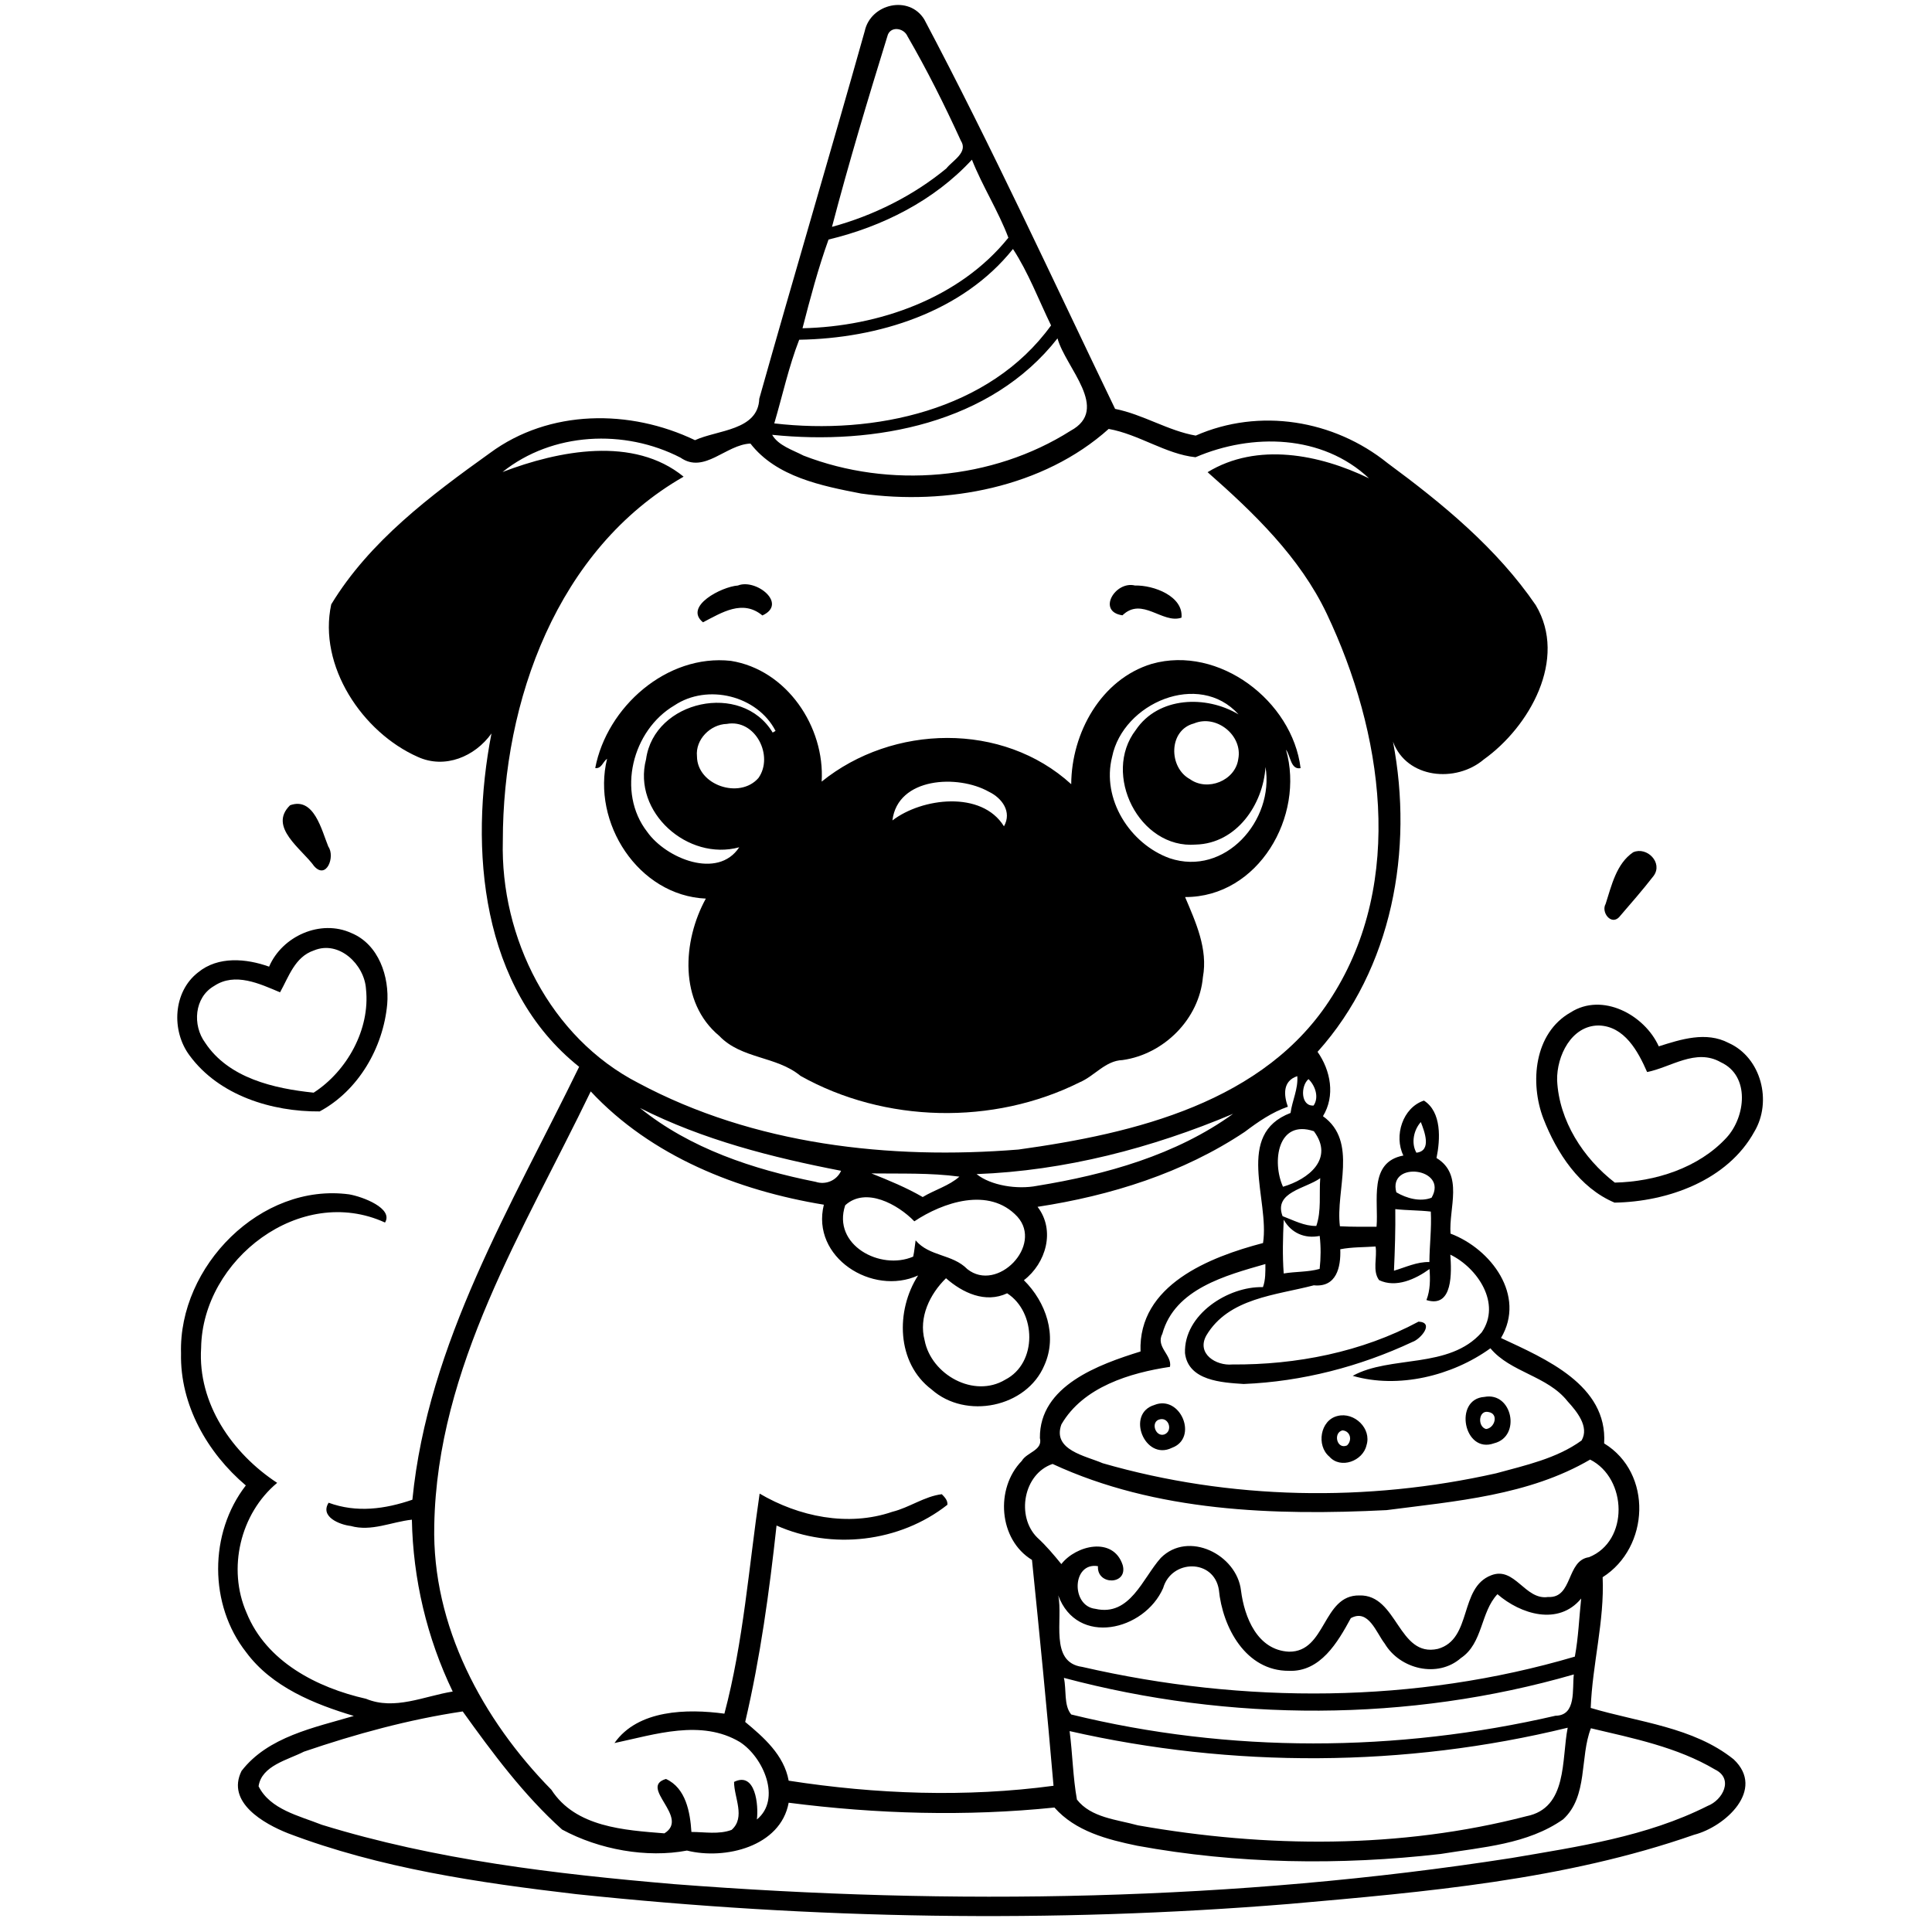<svg width="80" height="80" viewBox="0 0 80 80" fill="none" xmlns="http://www.w3.org/2000/svg">
<rect width="80" height="80" fill="white"/>
<path d="M35.807 1.287C36.052 0.152 37.645 -0.22 38.274 0.807C41.074 6.094 43.581 11.552 46.174 16.931C47.329 17.16 48.38 17.842 49.513 18.037C52.15 16.879 55.231 17.384 57.456 19.176C59.736 20.857 61.981 22.702 63.592 25.058C64.924 27.289 63.331 30.097 61.438 31.449C60.285 32.427 58.249 32.244 57.681 30.712C58.538 35.179 57.655 40.109 54.557 43.554C55.102 44.331 55.296 45.375 54.781 46.219C56.247 47.266 55.292 49.284 55.483 50.777C55.988 50.804 56.494 50.797 57 50.796C57.091 49.737 56.656 48.121 58.111 47.848C57.71 47.035 58.081 45.863 58.962 45.573C59.701 46.044 59.642 47.175 59.483 47.951C60.622 48.639 59.986 50.024 60.063 51.081C61.742 51.715 63.195 53.645 62.153 55.404C63.979 56.259 66.571 57.347 66.424 59.768C68.439 60.996 68.308 64.076 66.362 65.309C66.442 67.123 65.936 68.912 65.868 70.722C67.862 71.32 70.112 71.507 71.787 72.85C73.12 74.107 71.435 75.644 70.151 75.973C64.774 77.851 59.027 78.341 53.388 78.838C43.56 79.64 33.658 79.467 23.855 78.432C19.82 77.958 15.738 77.363 11.925 75.912C10.92 75.514 9.361 74.629 10.001 73.332C11.095 71.911 13.017 71.536 14.651 71.053C13.027 70.567 11.261 69.86 10.196 68.42C8.647 66.452 8.648 63.486 10.179 61.509C8.591 60.164 7.45 58.175 7.496 56.042C7.389 52.44 10.798 48.965 14.458 49.456C15.022 49.553 16.299 50.037 15.943 50.623C12.446 49.02 8.382 52.148 8.328 55.812C8.181 58.117 9.618 60.182 11.477 61.402C9.947 62.673 9.409 64.955 10.208 66.778C11.027 68.808 13.129 69.885 15.156 70.343C16.34 70.834 17.564 70.232 18.746 70.043C17.677 67.824 17.102 65.388 17.055 62.927C16.212 63.016 15.383 63.43 14.522 63.187C14.068 63.136 13.237 62.806 13.608 62.225C14.765 62.65 15.94 62.49 17.076 62.1C17.716 55.608 21.181 49.923 23.981 44.174C19.906 40.926 19.422 35.151 20.351 30.371C19.668 31.328 18.426 31.853 17.304 31.343C15 30.327 13.163 27.566 13.716 25.025C15.303 22.412 17.833 20.516 20.287 18.759C22.75 16.94 26.084 16.935 28.779 18.227C29.706 17.798 31.394 17.833 31.44 16.509C32.871 11.429 34.378 6.369 35.807 1.287ZM36.743 1.505C35.934 4.12 35.144 6.748 34.451 9.394C36.162 8.927 37.814 8.108 39.185 6.976C39.446 6.645 40.101 6.309 39.786 5.824C39.114 4.353 38.389 2.902 37.578 1.503C37.423 1.141 36.846 1.065 36.743 1.505ZM34.308 9.919C33.879 11.108 33.548 12.359 33.23 13.592C36.377 13.524 39.735 12.357 41.755 9.843C41.335 8.729 40.684 7.719 40.245 6.612C38.682 8.308 36.534 9.386 34.308 9.919ZM33.093 14.068C32.656 15.192 32.402 16.378 32.061 17.532C36.185 18.013 40.97 17.008 43.522 13.475C43.011 12.422 42.577 11.273 41.945 10.31C39.848 12.937 36.35 14.015 33.093 14.068ZM31.973 18.005C32.231 18.452 32.822 18.631 33.271 18.865C36.831 20.247 41.095 19.888 44.33 17.838C45.989 16.941 44.123 15.228 43.789 14.011C41.023 17.544 36.216 18.44 31.973 18.005ZM35.654 20.436C34.021 20.119 32.146 19.748 31.074 18.367C30.051 18.409 29.167 19.637 28.178 18.95C25.858 17.753 22.871 17.894 20.808 19.545C23.14 18.654 26.238 18.048 28.307 19.738C23.067 22.735 20.82 29.035 20.821 34.813C20.713 38.833 22.787 42.97 26.428 44.842C31.211 47.402 36.826 48.031 42.172 47.6C46.965 46.936 52.392 45.654 55.153 41.268C58.202 36.48 57.257 30.301 54.94 25.417C53.827 23.073 51.921 21.24 50.004 19.552C52.054 18.302 54.643 18.814 56.688 19.807C54.754 17.988 51.851 17.927 49.504 18.933C48.273 18.805 47.158 17.983 45.908 17.761C43.203 20.186 39.201 20.936 35.654 20.436ZM53.327 45.827C52.669 46.054 52.094 46.452 51.544 46.867C48.986 48.576 45.984 49.51 42.963 49.972C43.71 50.943 43.315 52.308 42.397 53.011C43.311 53.913 43.795 55.304 43.246 56.53C42.51 58.284 39.988 58.79 38.578 57.537C37.115 56.437 37.081 54.267 38.016 52.814C36.124 53.675 33.574 52.068 34.114 49.884C30.541 49.296 26.967 47.88 24.461 45.193C21.703 50.915 18.098 56.602 17.982 63.16C17.885 67.321 19.977 71.203 22.832 74.111C23.835 75.664 25.852 75.781 27.511 75.915C28.581 75.254 26.43 73.999 27.576 73.663C28.402 74.038 28.578 75.044 28.63 75.857C29.179 75.858 29.773 75.969 30.295 75.771C30.883 75.248 30.394 74.431 30.396 73.785C31.287 73.342 31.415 74.758 31.341 75.341C32.37 74.498 31.607 72.757 30.634 72.132C29.036 71.18 27.123 71.819 25.444 72.176C26.414 70.79 28.452 70.75 29.996 70.959C30.788 67.978 31.008 64.863 31.455 61.847C33.068 62.796 35.109 63.232 36.95 62.6C37.656 62.425 38.278 61.961 38.998 61.872C39.114 61.989 39.248 62.129 39.23 62.309C37.256 63.864 34.446 64.188 32.155 63.169C31.858 65.898 31.484 68.628 30.857 71.302C31.618 71.934 32.465 72.67 32.657 73.734C36.274 74.296 40.005 74.431 43.624 73.945C43.357 70.829 43.048 67.694 42.732 64.593C41.346 63.748 41.202 61.627 42.308 60.495C42.519 60.129 43.189 60.059 43.06 59.546C43.036 57.38 45.508 56.496 47.227 55.962C47.126 53.21 50.087 52.051 52.3 51.471C52.579 49.663 51.118 46.972 53.439 46.085C53.508 45.571 53.759 45.09 53.718 44.561C53.107 44.762 53.156 45.345 53.327 45.827ZM54.393 45.778C54.629 45.437 54.459 44.95 54.182 44.684C53.852 44.959 53.852 45.815 54.393 45.778ZM26.501 45.88C28.567 47.554 31.192 48.423 33.775 48.937C34.192 49.075 34.648 48.882 34.828 48.48C31.966 47.925 29.117 47.202 26.501 45.88ZM40.438 48.617C41.028 49.092 42.12 49.263 42.94 49.103C45.789 48.64 48.698 47.828 51.061 46.12C47.699 47.538 44.093 48.48 40.438 48.617ZM58.65 47.731C59.298 47.658 58.985 46.851 58.833 46.462C58.537 46.79 58.424 47.337 58.65 47.731ZM53.126 49.141C54.182 48.832 55.257 47.982 54.404 46.841C52.902 46.338 52.66 48.11 53.126 49.141ZM57.819 49.371C58.236 49.619 58.812 49.78 59.279 49.594C59.992 48.36 57.459 48.049 57.819 49.371ZM36.084 48.589C36.807 48.878 37.529 49.174 38.207 49.567C38.697 49.27 39.306 49.099 39.727 48.722C38.523 48.559 37.297 48.605 36.084 48.589ZM53.108 50.358C53.562 50.527 54.008 50.774 54.505 50.764C54.723 50.138 54.617 49.44 54.668 48.785C54.077 49.218 52.73 49.356 53.108 50.358ZM34.998 49.908C34.451 51.55 36.451 52.621 37.813 52.034C37.864 51.812 37.878 51.583 37.914 51.361C38.489 52.039 39.432 51.917 40.057 52.553C41.295 53.535 43.202 51.572 42.127 50.379C40.953 49.117 39.027 49.796 37.861 50.572C37.179 49.869 35.847 49.132 34.998 49.908ZM57.776 50.067C57.787 50.917 57.759 51.768 57.721 52.617C58.204 52.475 58.673 52.245 59.188 52.258C59.193 51.562 59.283 50.864 59.247 50.169C58.759 50.112 58.264 50.122 57.776 50.067ZM53.156 50.505C53.122 51.246 53.1 51.992 53.156 52.732C53.65 52.648 54.16 52.679 54.644 52.542C54.694 52.09 54.697 51.629 54.646 51.177C54.022 51.302 53.464 51.053 53.156 50.505ZM55.498 51.729C55.526 52.475 55.34 53.316 54.402 53.222C52.831 53.635 50.873 53.743 49.951 55.3C49.534 56.054 50.354 56.562 51.026 56.5C53.675 56.519 56.392 55.987 58.739 54.726C59.412 54.76 58.821 55.456 58.485 55.567C56.304 56.59 53.91 57.209 51.5 57.308C50.598 57.249 49.206 57.176 49.068 56.031C49.013 54.427 50.866 53.255 52.296 53.298C52.407 52.991 52.397 52.661 52.397 52.341C50.764 52.811 48.643 53.365 48.131 55.226C47.842 55.779 48.54 56.102 48.447 56.598C46.802 56.845 44.85 57.425 43.95 58.982C43.564 60.048 44.958 60.284 45.66 60.589C50.932 62.109 56.607 62.21 61.954 61.006C63.166 60.673 64.457 60.396 65.489 59.648C65.822 59.08 65.288 58.44 64.912 58.027C64.079 56.968 62.545 56.83 61.715 55.83C60.133 56.973 57.896 57.518 56.013 56.97C57.577 56.107 60.004 56.703 61.353 55.172C62.177 53.978 61.179 52.498 60.055 51.952C60.106 52.667 60.175 54.182 59.066 53.833C59.225 53.422 59.226 52.98 59.193 52.548C58.614 52.969 57.803 53.341 57.106 53.008C56.82 52.627 57.033 52.069 56.96 51.615C56.474 51.649 55.98 51.635 55.498 51.729ZM39.172 52.929C38.501 53.586 38.033 54.55 38.287 55.501C38.562 56.923 40.33 57.912 41.628 57.128C42.964 56.441 42.913 54.331 41.704 53.553C40.798 53.977 39.859 53.533 39.172 52.929ZM57.414 62.531C52.772 62.764 47.864 62.603 43.585 60.619C42.377 61.029 42.068 62.789 42.948 63.665C43.315 64 43.634 64.38 43.948 64.765C44.554 63.986 46.093 63.61 46.487 64.802C46.721 65.636 45.412 65.66 45.464 64.852C44.389 64.671 44.337 66.502 45.355 66.618C46.793 66.948 47.313 65.349 48.066 64.51C49.204 63.367 51.214 64.368 51.387 65.86C51.528 66.972 52.066 68.328 53.371 68.393C54.921 68.413 54.756 66.041 56.287 66.064C57.872 66.016 57.892 68.648 59.539 68.276C60.975 67.874 60.404 65.742 61.748 65.229C62.728 64.847 63.145 66.272 64.103 66.128C65.14 66.187 64.849 64.614 65.799 64.48C67.459 63.812 67.385 61.218 65.844 60.438C63.301 61.924 60.276 62.16 57.414 62.531ZM48.163 65.76C47.383 67.532 44.602 68.184 43.819 66.062C44.031 67.039 43.433 68.835 44.814 69.023C51.503 70.563 58.606 70.546 65.211 68.597C65.359 67.803 65.387 66.994 65.473 66.192C64.527 67.334 62.963 66.84 62.006 66.012C61.298 66.763 61.411 68.043 60.492 68.657C59.53 69.5 57.967 69.117 57.337 68.056C56.989 67.611 56.665 66.6 55.934 67.005C55.396 67.997 54.676 69.24 53.369 69.185C51.585 69.193 50.621 67.389 50.47 65.822C50.258 64.538 48.506 64.563 48.163 65.76ZM44.053 69.477C44.166 69.963 44.04 70.616 44.357 70.993C50.911 72.601 57.837 72.563 64.409 71.045C65.288 71.037 65.094 69.936 65.169 69.335C58.327 71.312 50.924 71.309 44.053 69.477ZM12.583 72.533C11.914 72.877 10.833 73.108 10.707 73.965C11.187 74.93 12.394 75.189 13.322 75.559C18.051 77.018 22.99 77.596 27.903 78.017C39.455 78.91 51.129 78.721 62.59 76.936C65.343 76.466 68.188 76.052 70.706 74.781C71.339 74.538 71.799 73.654 71.016 73.272C69.449 72.344 67.629 71.979 65.876 71.564C65.407 72.763 65.768 74.378 64.727 75.334C63.249 76.373 61.382 76.485 59.654 76.769C55.484 77.247 51.226 77.186 47.094 76.429C45.848 76.171 44.531 75.831 43.662 74.846C40.003 75.222 36.302 75.115 32.657 74.647C32.322 76.468 30.018 77.021 28.446 76.628C26.786 76.943 24.813 76.591 23.275 75.758C21.69 74.334 20.4 72.596 19.16 70.867C16.923 71.2 14.724 71.802 12.583 72.533ZM44.29 71.681C44.413 72.623 44.426 73.585 44.593 74.516C45.177 75.27 46.253 75.343 47.117 75.583C52.42 76.519 57.974 76.562 63.208 75.205C64.922 74.865 64.654 72.852 64.915 71.541C58.169 73.19 51.019 73.213 44.29 71.681Z" fill="black"/>
<path d="M30.555 24.245C31.297 23.944 32.635 24.997 31.569 25.485C30.747 24.806 29.889 25.367 29.109 25.768C28.298 25.108 29.886 24.29 30.555 24.245Z" fill="black"/>
<path d="M46.996 24.245C47.771 24.225 49.007 24.688 48.923 25.576C48.135 25.847 47.295 24.691 46.478 25.479C45.406 25.325 46.181 24.04 46.996 24.245Z" fill="black"/>
<path d="M24.647 31.803C25.129 29.278 27.609 27.072 30.264 27.365C32.576 27.732 34.163 30.095 34.023 32.365C36.961 29.99 41.519 29.882 44.357 32.472C44.367 30.359 45.585 28.125 47.695 27.488C50.474 26.704 53.513 29.025 53.855 31.807C53.442 31.887 53.438 31.288 53.25 31.042C54.038 33.794 52.107 37.155 49.072 37.145C49.514 38.189 50.023 39.294 49.81 40.459C49.658 42.197 48.192 43.656 46.482 43.895C45.77 43.919 45.325 44.554 44.707 44.816C41.129 46.603 36.636 46.505 33.146 44.549C32.152 43.723 30.702 43.858 29.783 42.894C28.102 41.498 28.262 38.963 29.227 37.209C26.425 37.085 24.489 34.055 25.138 31.418C24.967 31.538 24.905 31.842 24.647 31.803ZM27.927 29.209C26.182 30.236 25.526 32.807 26.8 34.446C27.579 35.547 29.722 36.431 30.61 35.084C28.485 35.667 26.178 33.632 26.752 31.438C27.085 28.999 30.714 28.206 31.995 30.334C32.026 30.317 32.085 30.283 32.114 30.265C31.357 28.797 29.293 28.297 27.927 29.209ZM46.051 31.336C45.605 33.083 46.785 34.943 48.433 35.538C50.727 36.306 52.77 33.966 52.402 31.759C52.301 33.318 51.204 34.925 49.518 34.972C47.176 35.165 45.623 32.057 47.031 30.227C47.964 28.84 49.946 28.779 51.285 29.582C49.644 27.758 46.502 29.112 46.051 31.336ZM30.094 29.976C29.415 29.995 28.788 30.621 28.86 31.319C28.869 32.515 30.628 33.106 31.405 32.216C32.053 31.305 31.281 29.759 30.094 29.976ZM49.441 29.956C48.379 30.231 48.382 31.779 49.271 32.262C49.997 32.786 51.151 32.328 51.274 31.431C51.467 30.451 50.367 29.567 49.441 29.956ZM36.953 33.973C38.174 33.035 40.651 32.725 41.572 34.216C41.91 33.618 41.493 33.045 40.947 32.784C39.667 32.06 37.169 32.179 36.953 33.973Z" fill="black"/>
<path d="M12.011 33.344C13.004 32.985 13.316 34.375 13.596 35.058C13.886 35.471 13.517 36.438 13.008 35.866C12.506 35.159 11.09 34.244 12.011 33.344Z" fill="black"/>
<path d="M67.627 35.29C68.198 35.043 68.867 35.722 68.476 36.264C68.02 36.854 67.523 37.418 67.037 37.985C66.701 38.318 66.291 37.765 66.486 37.429C66.73 36.672 66.93 35.76 67.627 35.29Z" fill="black"/>
<path d="M11.143 40.027C11.685 38.761 13.274 38.052 14.549 38.635C15.684 39.103 16.13 40.446 16.033 41.589C15.866 43.384 14.841 45.159 13.236 46.022C11.255 46.037 9.071 45.364 7.852 43.708C7.087 42.686 7.161 41.071 8.203 40.264C9.031 39.584 10.194 39.688 11.143 40.027ZM12.998 39.356C12.211 39.619 11.958 40.444 11.596 41.09C10.755 40.736 9.734 40.248 8.866 40.827C8.04 41.302 7.963 42.454 8.496 43.178C9.466 44.647 11.35 45.075 12.988 45.245C14.366 44.356 15.334 42.62 15.155 40.954C15.091 39.938 14.037 38.921 12.998 39.356Z" fill="black"/>
<path d="M65.032 41.924C66.349 41.078 68.097 42.022 68.686 43.327C69.605 43.036 70.646 42.698 71.578 43.186C72.934 43.793 73.388 45.614 72.644 46.86C71.532 48.88 69.049 49.764 66.855 49.798C65.406 49.188 64.46 47.74 63.908 46.318C63.34 44.832 63.523 42.781 65.032 41.924ZM64.477 44.73C64.554 46.407 65.561 47.962 66.866 48.969C68.533 48.932 70.332 48.367 71.492 47.108C72.28 46.252 72.48 44.55 71.256 43.986C70.222 43.392 69.179 44.202 68.203 44.39C67.829 43.534 67.266 42.49 66.199 42.463C65.064 42.464 64.456 43.731 64.477 44.73Z" fill="black"/>
<path d="M61.466 57.843C62.624 57.622 62.998 59.483 61.868 59.763C60.61 60.221 60.176 57.929 61.466 57.843ZM61.534 59.173C61.894 59.136 62.071 58.544 61.641 58.47C61.223 58.366 61.165 59.072 61.534 59.173Z" fill="black"/>
<path d="M47.802 58.176C48.88 57.743 49.636 59.546 48.525 59.952C47.401 60.504 46.609 58.535 47.802 58.176ZM48.038 58.769C47.626 58.846 47.83 59.514 48.209 59.399C48.571 59.262 48.412 58.69 48.038 58.769Z" fill="black"/>
<path d="M55.386 58.632C56.075 58.456 56.806 59.151 56.583 59.848C56.437 60.494 55.514 60.847 55.046 60.316C54.499 59.862 54.663 58.802 55.386 58.632ZM55.776 59.853C56.006 59.641 55.918 59.25 55.586 59.229C55.192 59.33 55.355 60.033 55.776 59.853Z" fill="black"/>
</svg>
